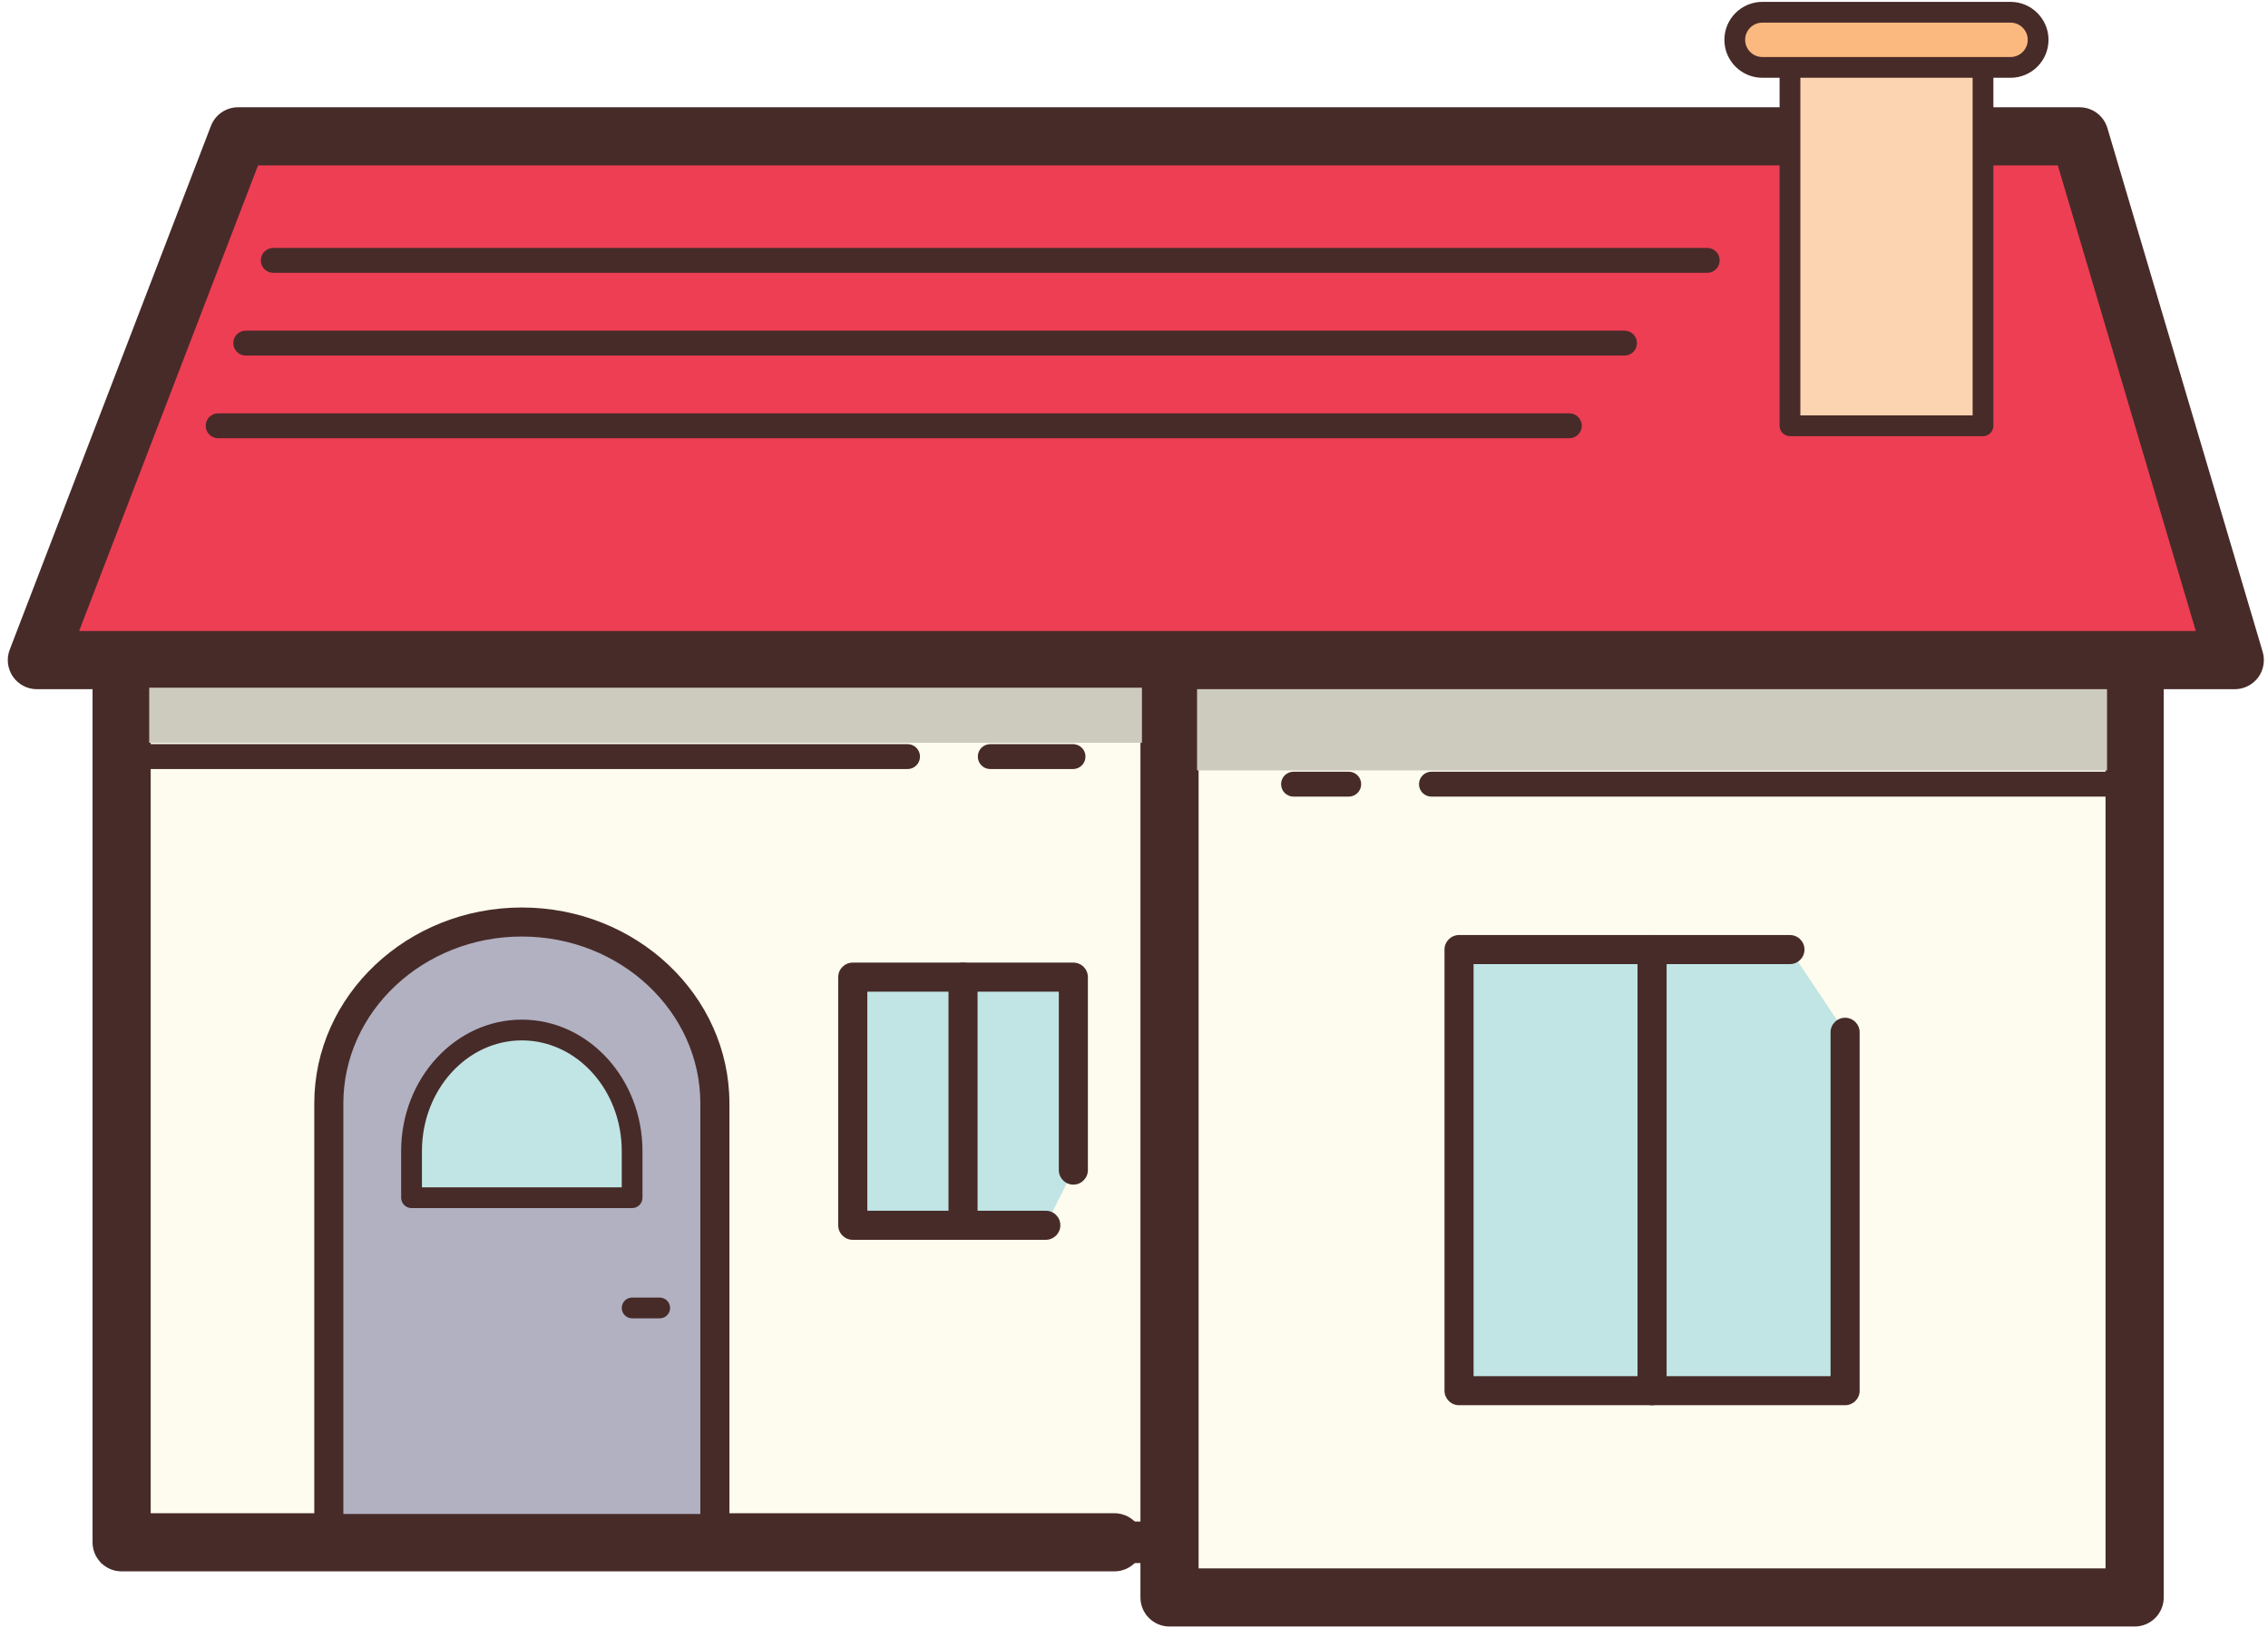<svg viewBox="0 0 273 196" fill="none" xmlns="http://www.w3.org/2000/svg">
<path d="M14.64 79.48H140.77V185.695H14.64V79.48Z" fill="#FDFCEE"/>
<path d="M143.275 188.195H12.14V76.98H143.275V188.195ZM17.14 183.195H138.275V81.98H17.14V183.195Z" fill="#472B29"/>
<path d="M134.135 189.195H14.64C12.705 189.195 11.14 187.63 11.14 185.695V79.48C11.14 77.545 12.705 75.98 14.64 75.98C16.575 75.98 18.14 77.545 18.14 79.48V182.195H134.135C136.07 182.195 137.635 183.76 137.635 185.695C137.635 187.63 136.07 189.195 134.135 189.195Z" fill="#472B29"/>
<path d="M140.775 79.48H256.95V192.335H140.775V79.48Z" fill="#FDFCEE"/>
<path d="M256.945 195.835H140.775C138.84 195.835 137.275 194.27 137.275 192.335V79.48C137.275 77.545 138.84 75.98 140.775 75.98H256.95C258.885 75.98 260.45 77.545 260.45 79.48V192.335C260.45 194.27 258.88 195.835 256.945 195.835ZM144.275 188.835H253.445V82.98H144.275V188.835Z" fill="#472B29"/>
<path d="M144.09 82.8H253.625V92.76H144.09V82.8Z" fill="#CDCBBD"/>
<path d="M14.74 79.48H4.435L28.655 16.415H43.11H86.64H250.31L269 79.48H264.5H14.74Z" fill="#EE3E54"/>
<path d="M269 82.98H4.435C3.285 82.98 2.205 82.415 1.55 81.46C0.9 80.51 0.755 79.295 1.17 78.225L25.39 15.16C25.91 13.805 27.21 12.915 28.655 12.915H250.315C251.865 12.915 253.23 13.935 253.67 15.42L272.36 78.485C272.67 79.545 272.465 80.69 271.81 81.575C271.145 82.455 270.105 82.98 269 82.98ZM9.525 75.975H264.31L247.7 19.915H31.06L9.525 75.975Z" fill="#472B29"/>
<path d="M222.095 124.29V167.44H175.625V114.33H215.455" fill="#C0E5E4"/>
<path d="M222.095 169.19H175.625C174.66 169.19 173.875 168.41 173.875 167.44V114.33C173.875 113.365 174.66 112.58 175.625 112.58H215.455C216.42 112.58 217.205 113.36 217.205 114.33C217.205 115.3 216.42 116.08 215.455 116.08H177.375V165.695H220.345V124.29C220.345 123.325 221.13 122.54 222.095 122.54C223.06 122.54 223.845 123.32 223.845 124.29V167.445C223.845 168.41 223.065 169.19 222.095 169.19Z" fill="#472B29"/>
<path d="M198.86 169.19C197.895 169.19 197.11 168.41 197.11 167.44V114.33C197.11 113.365 197.895 112.58 198.86 112.58C199.825 112.58 200.61 113.36 200.61 114.33V167.44C200.61 168.41 199.83 169.19 198.86 169.19Z" fill="#472B29"/>
<path d="M86.05 184.035V132.845C86.05 120.835 75.595 111.01 62.815 111.01C50.035 111.01 39.58 120.835 39.58 132.845V184.035H86.05Z" fill="#B2B1C2"/>
<path d="M86.05 185.78H39.58C38.615 185.78 37.83 185 37.83 184.03V132.85C37.83 119.845 49.04 109.265 62.815 109.265C76.59 109.265 87.8 119.845 87.8 132.85V184.035C87.8 185 87.015 185.78 86.05 185.78ZM41.33 182.285H84.3V132.85C84.3 121.775 74.66 112.76 62.815 112.76C50.97 112.76 41.33 121.775 41.33 132.85V182.285V182.285Z" fill="#472B29"/>
<path d="M76.09 144.205V138.585C76.09 130.57 70.115 124.01 62.815 124.01C55.515 124.01 49.54 130.57 49.54 138.585V144.205H76.09Z" fill="#C0E5E4"/>
<path d="M76.09 145.455H49.535C48.845 145.455 48.285 144.895 48.285 144.205V138.59C48.285 129.865 54.8 122.765 62.81 122.765C70.82 122.765 77.335 129.865 77.335 138.59V144.205C77.34 144.895 76.78 145.455 76.09 145.455ZM50.785 142.955H74.84V138.59C74.84 131.24 69.445 125.265 62.815 125.265C56.185 125.265 50.79 131.24 50.79 138.59V142.955H50.785ZM79.41 158.73H76.09C75.4 158.73 74.84 158.17 74.84 157.48C74.84 156.79 75.4 156.23 76.09 156.23H79.41C80.1 156.23 80.66 156.79 80.66 157.48C80.66 158.17 80.1 158.73 79.41 158.73Z" fill="#472B29"/>
<path d="M17.96 82.8H137.455V89.44H17.96V82.8Z" fill="#CDCBBD"/>
<path d="M125.88 147.525H102.645V117.65H129.2V140.885" fill="#C0E5E4"/>
<path d="M125.88 149.275H102.645C101.68 149.275 100.895 148.495 100.895 147.525V117.65C100.895 116.685 101.68 115.9 102.645 115.9H129.2C130.165 115.9 130.95 116.68 130.95 117.65V140.88C130.95 141.845 130.165 142.63 129.2 142.63C128.235 142.63 127.45 141.85 127.45 140.88V119.4H104.4V145.775H125.885C126.85 145.775 127.635 146.555 127.635 147.525C127.635 148.495 126.845 149.275 125.88 149.275Z" fill="#472B29"/>
<path d="M115.92 149.275C114.955 149.275 114.17 148.495 114.17 147.525V117.65C114.17 116.685 114.955 115.9 115.92 115.9C116.885 115.9 117.67 116.68 117.67 117.65V147.525C117.67 148.49 116.89 149.275 115.92 149.275Z" fill="#472B29"/>
<path d="M215.455 4.795H238.69V51.265H215.455V4.795Z" fill="#FDD4B2"/>
<path d="M238.695 52.515H215.46C214.77 52.515 214.21 51.955 214.21 51.265V4.795C214.21 4.105 214.77 3.545 215.46 3.545H238.695C239.385 3.545 239.945 4.105 239.945 4.795V51.265C239.945 51.955 239.385 52.515 238.695 52.515ZM216.71 50.015H237.445V6.045H216.71V50.015Z" fill="#472B29"/>
<path d="M242.01 8.115H212.135C210.31 8.115 208.815 6.62 208.815 4.795C208.815 2.97 210.31 1.475 212.135 1.475H242.01C243.835 1.475 245.33 2.97 245.33 4.795C245.33 6.62 243.835 8.115 242.01 8.115Z" fill="#FBB97F"/>
<path d="M242.01 9.365H212.135C209.615 9.365 207.565 7.315 207.565 4.795C207.565 2.275 209.615 0.225 212.135 0.225H242.01C244.53 0.225 246.58 2.275 246.58 4.795C246.58 7.315 244.53 9.365 242.01 9.365ZM212.135 2.725C210.995 2.725 210.065 3.655 210.065 4.795C210.065 5.935 210.995 6.865 212.135 6.865H242.01C243.155 6.865 244.08 5.935 244.08 4.795C244.08 3.655 243.15 2.725 242.01 2.725H212.135ZM129.155 92.595H119.2C118.37 92.595 117.7 91.925 117.7 91.095C117.7 90.265 118.37 89.595 119.2 89.595H129.16C129.99 89.595 130.66 90.265 130.66 91.095C130.66 91.925 129.985 92.595 129.155 92.595ZM109.24 92.595H16.3C15.47 92.595 14.8 91.925 14.8 91.095C14.8 90.265 15.47 89.595 16.3 89.595H109.24C110.07 89.595 110.74 90.265 110.74 91.095C110.74 91.925 110.065 92.595 109.24 92.595ZM258.605 95.915H172.305C171.475 95.915 170.805 95.245 170.805 94.415C170.805 93.585 171.475 92.915 172.305 92.915H258.605C259.435 92.915 260.105 93.585 260.105 94.415C260.105 95.245 259.435 95.915 258.605 95.915ZM205.5 32.85H32.895C32.065 32.85 31.395 32.18 31.395 31.35C31.395 30.52 32.065 29.85 32.895 29.85H205.5C206.33 29.85 207 30.52 207 31.35C207 32.18 206.325 32.85 205.5 32.85ZM195.54 42.81H29.58C28.75 42.81 28.08 42.14 28.08 41.31C28.08 40.48 28.75 39.81 29.58 39.81H195.54C196.37 39.81 197.04 40.48 197.04 41.31C197.04 42.14 196.37 42.81 195.54 42.81ZM188.9 52.765H26.26C25.43 52.765 24.76 52.095 24.76 51.265C24.76 50.435 25.43 49.765 26.26 49.765H188.9C189.73 49.765 190.4 50.435 190.4 51.265C190.4 52.095 189.73 52.765 188.9 52.765ZM162.345 95.915H155.705C154.875 95.915 154.205 95.245 154.205 94.415C154.205 93.585 154.875 92.915 155.705 92.915H162.345C163.175 92.915 163.845 93.585 163.845 94.415C163.845 95.245 163.175 95.915 162.345 95.915Z" fill="#472B29"/>
</svg>
